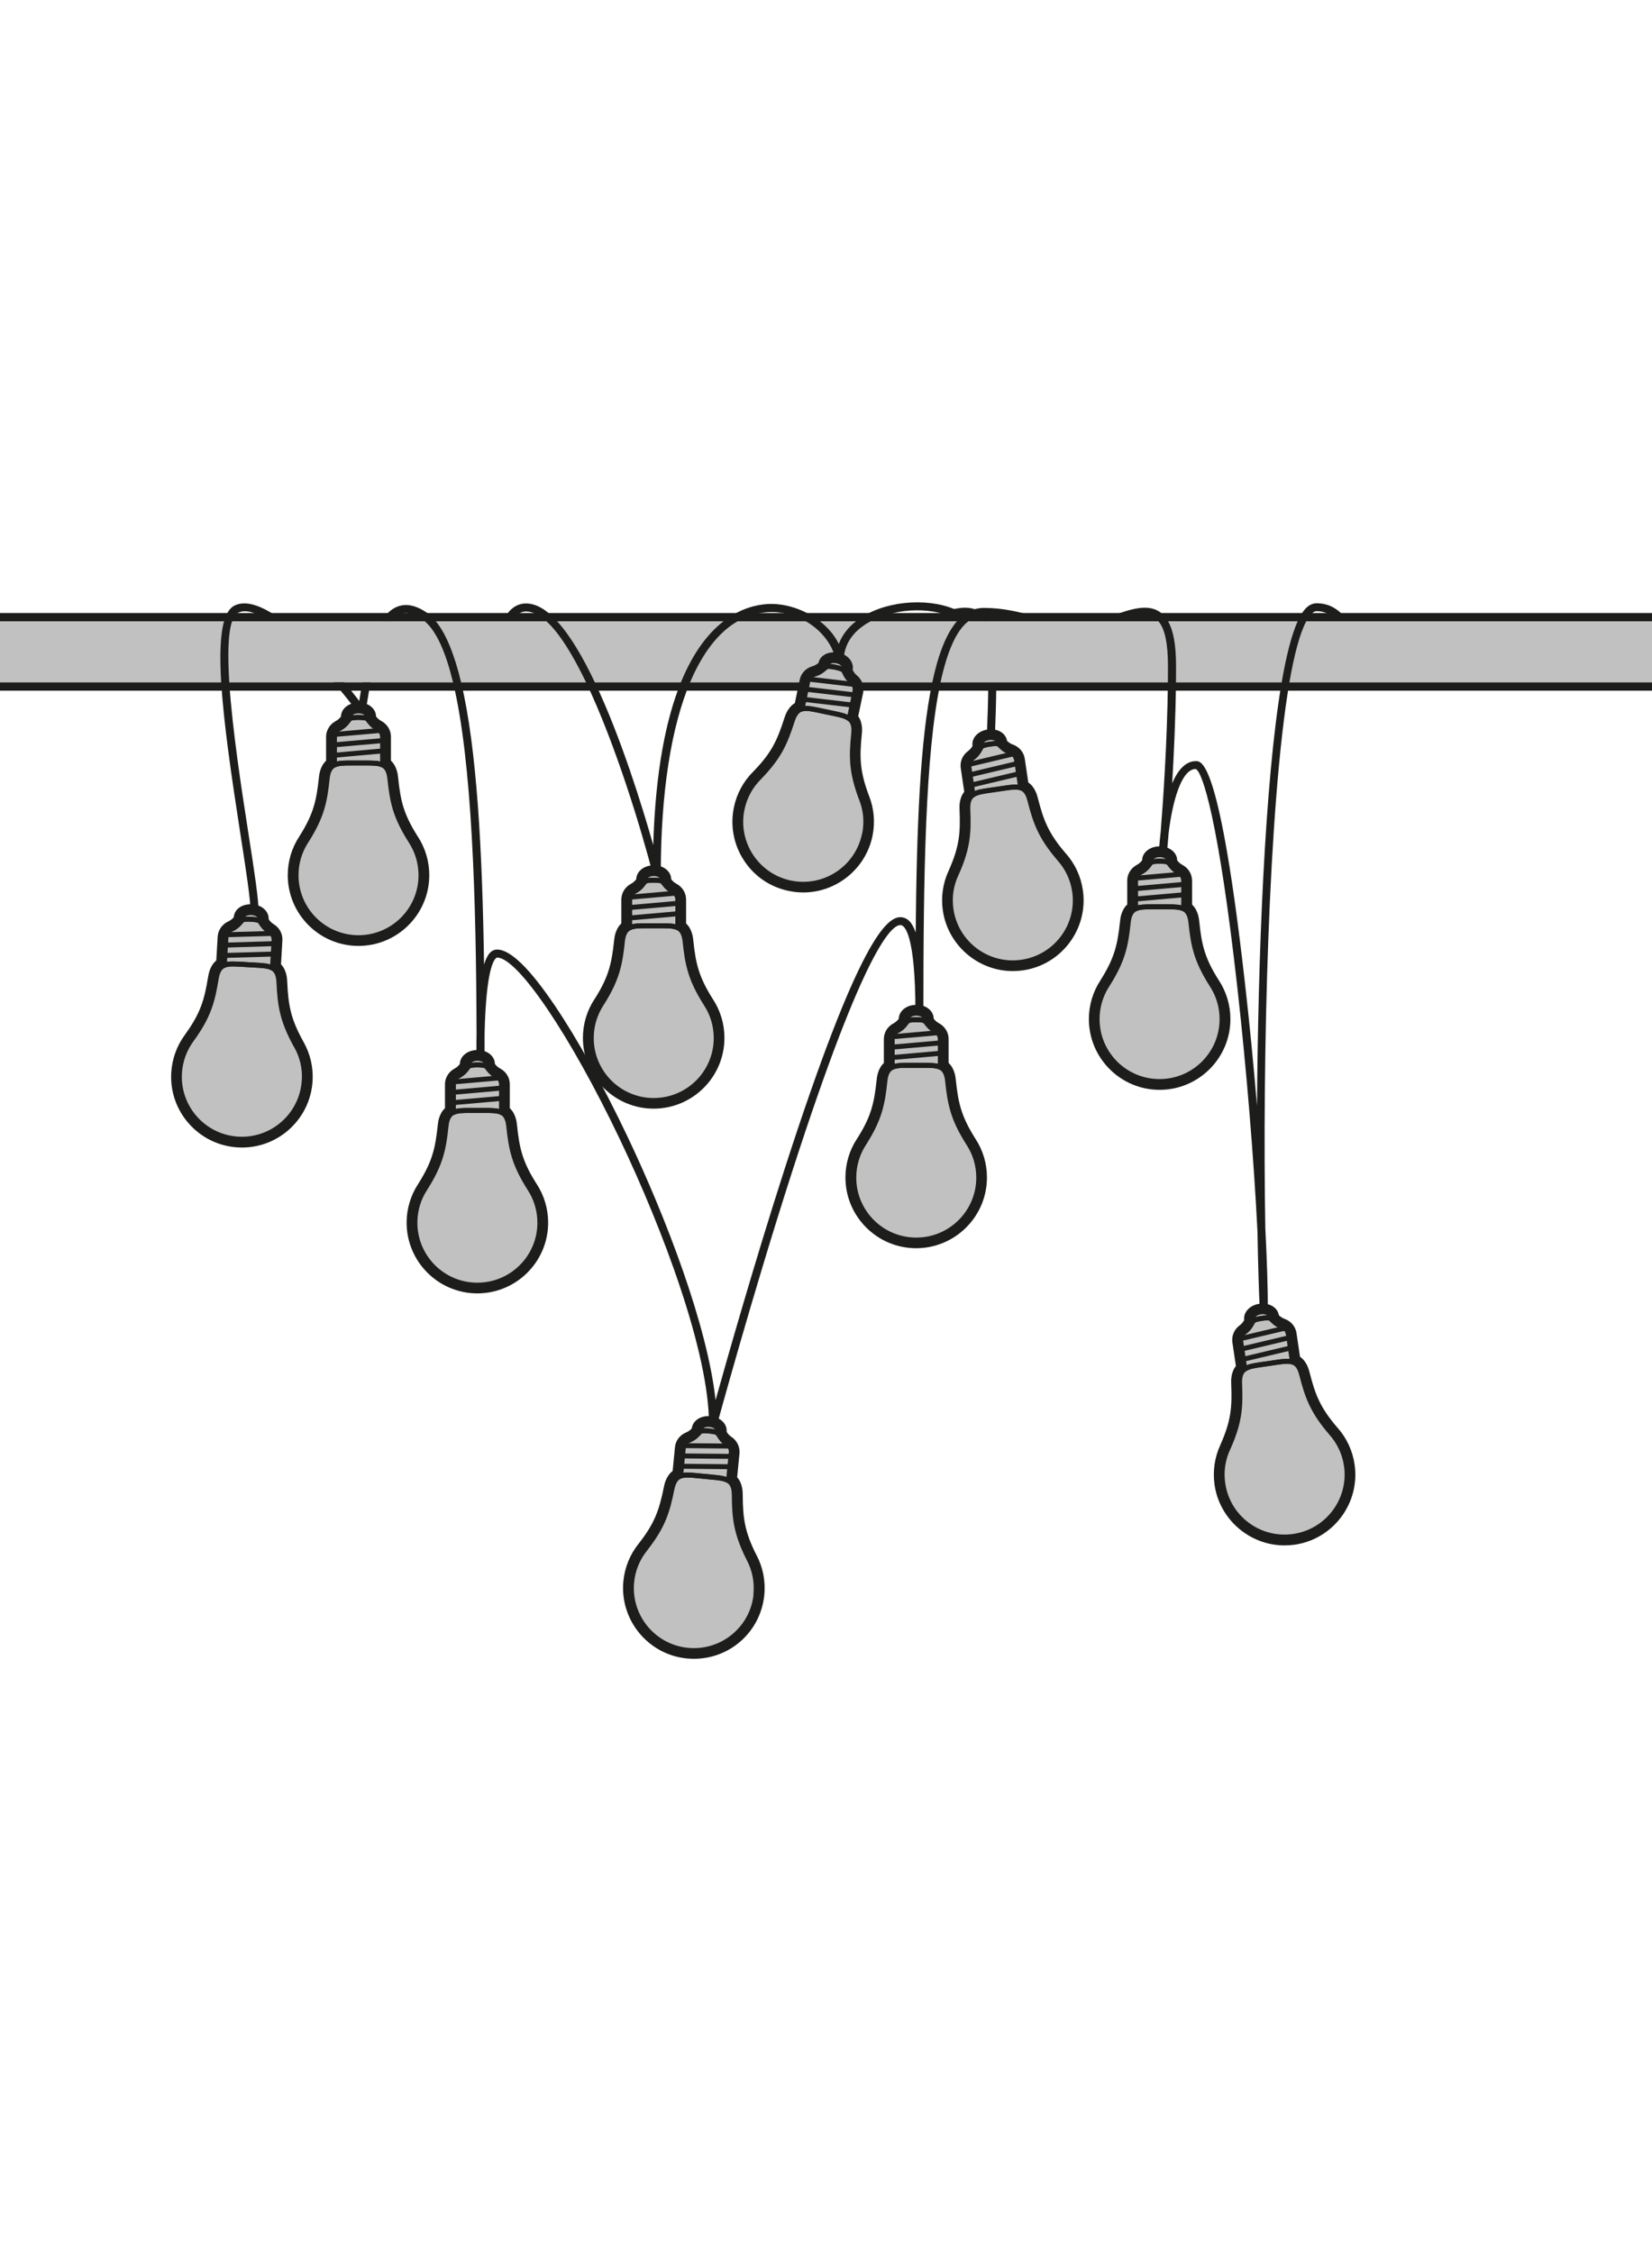 <?xml version="1.0" encoding="UTF-8"?>
<svg id="Ebene_1" data-name="Ebene 1" xmlns="http://www.w3.org/2000/svg" viewBox="0 0 249.45 340.16">
  <defs>
    <style>
      .cls-1 {
        fill: #1d1d1b;
      }

      .cls-1, .cls-2 {
        stroke-width: 0px;
      }

      .cls-3 {
        fill: none;
        stroke: #1d1d1b;
        stroke-linejoin: round;
        stroke-width: .75px;
      }

      .cls-2 {
        fill: #c2c1c1;
      }
    </style>
  </defs>
  <g>
    <rect class="cls-2" x="-.63" y="93.17" width="250.7" height="10.48" rx=".63" ry=".63"/>
    <path class="cls-1" d="M249.45,93.8v9.23H0v-9.23h249.45M249.45,92.55H0c-.69,0-1.25.56-1.25,1.25v9.23c0,.69.56,1.25,1.25,1.25h249.45c.69,0,1.25-.56,1.25-1.25v-9.23c0-.69-.56-1.25-1.25-1.25h0Z"/>
  </g>
  <path class="cls-2" d="M65.8,93.79c1.58,1.93,2.83,5.1,3.82,9.23h-1.22c-1.08-4.47-2.47-7.7-4.27-9.23h1.67Z"/>
  <path class="cls-1" d="M42.81,93.79h-2.07c-1.87-1.24-3.54-1.84-4.73-1.31-.41.18-.72.63-.96,1.31-.63,1.8-.68,5.18-.43,9.23.46,7.17,1.9,16.43,2.87,22.66.89,5.73,1.6,10.26,1.55,12.1l-1.21-.03c.04-1.74-.69-6.44-1.54-11.89-1.35-8.71-2.52-16.72-2.89-22.84-.24-3.99-.15-7.18.44-9.23.36-1.24.9-2.07,1.66-2.41,1.93-.86,4.57.34,7.29,2.41Z"/>
  <path class="cls-1" d="M54.72,103.03h1.23c-.18.96-.33,1.89-.47,2.73-.1.59-.19,1.15-.28,1.66-.04.24-.22.43-.45.48-.24.05-.48-.03-.63-.22-.89-1.21-2.21-2.87-3.74-4.66h1.61c.93,1.11,1.7,2.09,2.26,2.81.01-.09.03-.18.04-.28.13-.8.27-1.66.43-2.53Z"/>
  <path class="cls-1" d="M156.3,93.04c1.02.28,2.02.55,3.04.75h-4.95c-1.77-.45-3.65-.82-5.83-.82-.85,0-1.63.28-2.33.82-1.86,1.41-3.22,4.63-4.21,9.23-2.32,10.8-2.59,29.25-2.59,49.94,0,.33-.27.6-.6.6s-.6-.27-.6-.6c0-12.06-1.67-13.22-2.19-13.29-1.28-.17-5.42,3.12-16.42,37.2-6.09,18.89-11.32,38.15-11.38,38.34-.07.27-.31.45-.58.45-.03,0-.05,0-.08,0-.3-.04-.52-.3-.52-.6,0-10.93-6.96-29.42-13.48-43.09-7.44-15.62-15.4-27.4-18.52-27.4-.06,0-.13.04-.21.13-1.14,1.16-1.59,6.71-1.68,11.48,0,1.2,0,2.4,0,3.6,0,.33-.27.6-.6.6-.33,0-.6-.26-.61-.59-.01-.42-.04-1.83,0-3.67-.06-20.55-.68-41.19-3.55-53.09-1.08-4.47-2.47-7.7-4.27-9.23-.14-.13-.28-.24-.42-.33-1.31-.89-2.41-1.13-3.35-.73-.48.21-.92.57-1.31,1.06h-1.46c.63-1.02,1.38-1.78,2.3-2.17,1.34-.57,2.85-.29,4.5.84.5.34.97.79,1.41,1.33,1.58,1.93,2.83,5.1,3.82,9.23,2.38,9.96,3.21,25.48,3.46,42.59.24-.78.54-1.4.89-1.77.4-.41.8-.49,1.08-.49,2,0,4.92,2.84,8.71,8.45,3.4,5.02,7.27,12,10.91,19.64,5.89,12.36,12.14,28.68,13.37,39.94,1.8-6.44,5.87-20.76,10.42-34.88,11.2-34.71,15.49-38.33,17.73-38.02.71.1,1.46.55,2.07,2.3.14-15.97.67-29.11,2.5-37.75.89-4.21,2.1-7.35,3.71-9.23.05-.07.11-.13.18-.19.3-.33.61-.61.94-.85.88-.65,1.87-.99,2.97-.99,3.02,0,5.42.65,7.75,1.28Z"/>
  <path class="cls-1" d="M203.58,93.79h-1.56c-.95-1.01-1.97-1.52-3.23-1.52-.25,0-.52.15-.8.44-.26.27-.51.63-.74,1.08-.97,1.81-1.82,5.01-2.55,9.23-3.2,18.67-4.08,57.2-3.64,82.37.25,4.88.39,9.21.39,12.67,0,.33-.27.59-.59.6-.32.02-.6-.25-.62-.58-.16-3.23-.28-7.36-.36-12.1-.54-10.78-1.64-24.37-3.04-36.87-2.84-25.3-5.28-32.65-6.29-33.01-2.19,0-3.52,5.03-4.08,9.61-.17,2.09-.29,3.34-.29,3.37-.04.33-.33.57-.65.55-.33-.02-.57-.3-.56-.63.02-.41.09-1.71.29-3.37.37-4.66.99-13.57,1.09-22.6,0-.83.01-1.66.01-2.49,0-3.44-.48-5.66-1.45-6.75-.13-.15-.27-.27-.42-.37-1.23-.88-3.17-.34-5.28.37h-3.9c.89-.23,1.8-.55,2.7-.86,2.71-.95,5.28-1.84,7.18-.5.47.33.86.79,1.19,1.37.82,1.43,1.2,3.63,1.2,6.75,0,.83,0,1.66-.01,2.49-.06,5.41-.31,10.77-.57,15.22.82-1.93,1.98-3.35,3.59-3.35.89,0,3.6,0,7.38,33.37.7,6.12,1.32,12.5,1.84,18.7.15-22.37,1.15-48.95,3.72-63.94.69-4.01,1.49-7.18,2.41-9.23.38-.83.77-1.48,1.19-1.92.51-.54,1.08-.81,1.67-.81,1.99,0,3.44.93,4.79,2.73Z"/>
  <path class="cls-1" d="M147.78,93.79c-.13-.15-.27-.27-.42-.37-1.23-.88-3.17-.34-5.28.37h-3.9c.89-.23,1.8-.55,2.7-.86,2.71-.95,5.28-1.84,7.18-.5.47.33.86.79,1.19,1.37"/>
  <path class="cls-1" d="M145.77,92.88l-.63.91-.06.08s-.08-.05-.13-.08c-.1-.07-.2-.13-.31-.19-3.35-1.98-9.09-1.95-13.1.16-.02.01-.04.02-.07.04-1.87.99-4.07,2.84-4.07,5.98,0,.32-.25.58-.56.6-.32.02-.6-.21-.64-.53-.3-2.27-2.04-4.63-4.53-6.06-1.66-.96-3.65-1.51-5.77-1.37-1.61.1-3.12.57-4.52,1.37-2.9,1.67-5.31,4.81-7.18,9.23-2.86,6.8-4.42,16.63-4.42,28.86,0,.31-.23.56-.53.6-.02,0-.05,0-.07,0-.28,0-.52-.18-.59-.45-1.71-6.65-5.64-19.69-10.1-29.02-1.95-4.06-4-7.42-6-9.23-1.03-.94-2.06-1.46-3.05-1.46s-1.67.69-2.11,1.46h-1.35c.56-1.26,1.59-2.67,3.46-2.67,1.57,0,3.14.99,4.67,2.67,1.99,2.16,3.92,5.46,5.71,9.23,3.94,8.28,7.19,18.84,8.82,24.58.33-11.34,1.98-19.18,4.18-24.58,1.9-4.65,4.21-7.5,6.46-9.23,2.47-1.91,4.87-2.47,6.54-2.58,2.67-.18,5.67.8,7.96,2.58,1.22.94,2.22,2.1,2.88,3.44.49-1.31,1.38-2.48,2.62-3.44.51-.41,1.08-.77,1.71-1.11,4.47-2.34,10.96-2.3,14.6.07.07.04.13.08.19.13Z"/>
  <g>
    <g>
      <path class="cls-2" d="M54.13,142.2c-5.55,0-10.06-4.51-10.06-10.06,0-1.96.56-3.86,1.63-5.49l.09-.14c2.11-3.35,2.61-5.4,2.98-9.02.12-1.13.47-1.89,1.09-2.34v-3.91c0-.74.42-1.43,1.09-1.8.61-.33.89-.7,1.16-1.05,0,0,0,0,0,0,0-.06-.01-.12-.01-.18,0-.84.88-1.5,2.01-1.5s2.02.66,2.02,1.5c0,.06,0,.12-.01.18,0,0,0,0,0,0,.27.36.55.73,1.16,1.05.68.37,1.1,1.06,1.1,1.8v3.91c.62.45.97,1.21,1.09,2.34.38,3.63.88,5.68,2.99,9.04l-.44.46.52-.34c1.07,1.63,1.63,3.53,1.63,5.49,0,5.55-4.51,10.06-10.06,10.06Z"/>
      <path class="cls-1" d="M54.13,107.32c.77,0,1.39.39,1.39.88,0,.1-.03.21-.08.3.36.43.67,1,1.56,1.49.46.25.77.72.77,1.25v4.26c.6.29.97.88,1.1,2.06.36,3.49.82,5.72,3.09,9.31.03.04.05.08.08.13.97,1.48,1.53,3.25,1.53,5.15,0,5.21-4.23,9.43-9.44,9.43s-9.43-4.22-9.43-9.43c0-1.9.56-3.67,1.53-5.15.03-.05.07-.11.1-.16,2.25-3.57,2.71-5.79,3.07-9.28.12-1.17.5-1.76,1.1-2.06v-4.26c0-.53.31-1,.77-1.25.9-.48,1.21-1.05,1.56-1.49-.05-.09-.08-.2-.08-.3,0-.49.62-.88,1.39-.88M54.13,106.07c-1.47,0-2.63.93-2.64,2.11-.21.26-.42.49-.82.7-.89.49-1.43,1.39-1.43,2.35v3.62c-.91.85-1.04,2.1-1.09,2.57-.37,3.52-.85,5.52-2.88,8.74l-.08.13c-1.14,1.74-1.74,3.76-1.74,5.84,0,5.89,4.79,10.68,10.68,10.68s10.69-4.79,10.69-10.68c0-2.08-.6-4.1-1.73-5.83-.04-.06-.06-.1-.09-.14-2.04-3.24-2.52-5.23-2.88-8.75-.05-.47-.18-1.72-1.09-2.57v-3.62c0-.97-.54-1.87-1.42-2.35-.41-.22-.62-.44-.83-.71-.01-1.19-1.17-2.11-2.64-2.11h0Z"/>
    </g>
    <g>
      <g>
        <path class="cls-3" d="M55.52,108.2c0,.1-.03.21-.08.3-.21-.25-2.39-.25-2.61,0-.05-.09-.08-.2-.08-.3,0-.49.62-.88,1.39-.88s1.39.39,1.39.88Z"/>
        <path class="cls-3" d="M57.77,111.24v4.26c-.62-.31-1.5-.3-2.59-.3h-2.09c-1.1,0-1.97,0-2.59.3v-4.26c0-.53.31-1,.77-1.25.9-.48,1.21-1.05,1.56-1.49.21-.25,2.39-.25,2.61,0,.36.43.67,1,1.56,1.49.46.25.77.72.77,1.25Z"/>
        <path class="cls-3" d="M63.57,132.14c0,5.21-4.23,9.43-9.44,9.43s-9.43-4.22-9.43-9.43c0-1.9.56-3.67,1.53-5.15.03-.05.07-.11.1-.16,2.25-3.57,2.71-5.79,3.07-9.28.12-1.17.5-1.76,1.1-2.06.62-.31,1.5-.3,2.59-.3h2.09c1.1,0,1.97,0,2.59.3.6.29.97.88,1.1,2.06.36,3.49.82,5.72,3.09,9.31.03.04.05.08.08.13.97,1.48,1.53,3.25,1.53,5.15Z"/>
      </g>
      <line class="cls-3" x1="57.38" y1="110.28" x2="50.55" y2="110.88"/>
      <line class="cls-3" x1="57.77" y1="111.81" x2="50.5" y2="112.45"/>
      <line class="cls-3" x1="57.77" y1="113.37" x2="50.5" y2="114.02"/>
    </g>
  </g>
  <g>
    <g>
      <path class="cls-2" d="M36.53,172.62c-.2,0-.4,0-.6-.02-2.68-.16-5.14-1.35-6.93-3.36-1.78-2.01-2.68-4.59-2.52-7.27.12-1.96.79-3.82,1.95-5.38l.09-.13c2.3-3.22,2.92-5.24,3.51-8.83.19-1.12.58-1.86,1.23-2.28l.23-3.9c.04-.74.5-1.4,1.2-1.73.63-.29.93-.64,1.22-.98,0,0,0,0,0,0,0-.06,0-.12,0-.18.05-.8.86-1.39,1.93-1.39h.17c1.13.07,1.97.78,1.92,1.63,0,.06-.01.12-.02.18,0,0,0,0,0,0,.25.37.51.76,1.09,1.12.66.41,1.04,1.13.99,1.86l-.23,3.9c.6.49.9,1.27.95,2.4.16,3.64.54,5.73,2.46,9.2l-.47.44.54-.31c.97,1.69,1.42,3.62,1.31,5.58-.31,5.31-4.72,9.47-10.04,9.47h0Z"/>
      <path class="cls-1" d="M37.85,137.77s.09,0,.13,0c.77.05,1.37.47,1.34.96,0,.1-.04.21-.1.3.33.45.61,1.04,1.48,1.57.45.28.73.76.69,1.3l-.25,4.25c.58.33.92.94.98,2.12.16,3.51.49,5.76,2.53,9.48.03.04.05.09.08.13.88,1.53,1.34,3.33,1.22,5.23-.3,5.01-4.46,8.88-9.41,8.88-.19,0-.38,0-.56-.02-5.2-.31-9.17-4.77-8.86-9.97.11-1.89.78-3.63,1.83-5.05.04-.05.08-.1.11-.15,2.46-3.43,3.04-5.62,3.61-9.08.19-1.16.6-1.73,1.22-1.99l.25-4.26c.03-.53.37-.98.84-1.2.93-.43,1.27-.98,1.65-1.39-.05-.1-.07-.2-.07-.31.03-.46.6-.8,1.31-.8M37.85,136.52c-1.41,0-2.48.82-2.55,1.96-.22.25-.45.46-.86.65-.91.43-1.51,1.3-1.57,2.27l-.21,3.61c-.96.79-1.16,2.04-1.24,2.5-.57,3.5-1.17,5.46-3.39,8.56-.05.07-.07.11-.1.15-1.23,1.65-1.94,3.63-2.07,5.71-.17,2.85.78,5.59,2.68,7.73,1.9,2.13,4.51,3.4,7.36,3.57.21.01.43.02.64.02,5.65,0,10.33-4.42,10.66-10.06.12-2.08-.36-4.12-1.39-5.92-.03-.06-.06-.11-.08-.15-1.84-3.35-2.2-5.37-2.36-8.9-.02-.47-.08-1.73-.94-2.63l.21-3.61c.06-.97-.43-1.9-1.28-2.43-.4-.24-.6-.48-.79-.76.03-.66-.29-1.29-.89-1.72-.44-.32-1.02-.51-1.62-.55-.07,0-.14,0-.2,0h0Z"/>
    </g>
    <g>
      <g>
        <path class="cls-3" d="M39.32,138.74c0,.1-.04.21-.1.3-.2-.27-2.38-.39-2.6-.15-.05-.1-.07-.2-.07-.31.03-.49.67-.84,1.44-.8s1.37.47,1.34.96Z"/>
        <path class="cls-3" d="M41.39,141.91l-.25,4.25c-.6-.35-1.47-.39-2.57-.45l-2.09-.12c-1.1-.06-1.97-.13-2.61.15l.25-4.25c.03-.53.37-.98.84-1.2.93-.43,1.27-.98,1.65-1.39.23-.24,2.41-.11,2.6.15.33.45.61,1.04,1.47,1.58.45.28.73.76.7,1.3Z"/>
        <path class="cls-3" d="M45.94,163.12c-.31,5.2-4.78,9.17-9.98,8.86-5.2-.31-9.17-4.77-8.86-9.97.11-1.89.78-3.63,1.83-5.05.04-.05.08-.1.11-.15,2.46-3.43,3.04-5.62,3.61-9.08.19-1.16.6-1.73,1.22-1.99.64-.28,1.51-.21,2.61-.15l2.09.12c1.1.06,1.97.11,2.57.45.58.33.92.94.98,2.12.16,3.51.49,5.76,2.53,9.48.03.04.05.09.08.13.88,1.53,1.34,3.33,1.22,5.23Z"/>
      </g>
      <line class="cls-3" x1="41.05" y1="140.93" x2="34.19" y2="141.12"/>
      <line class="cls-3" x1="41.35" y1="142.47" x2="34.05" y2="142.69"/>
      <line class="cls-3" x1="41.26" y1="144.04" x2="33.96" y2="144.25"/>
    </g>
  </g>
  <g>
    <g>
      <path class="cls-2" d="M72.08,194.66c-5.55,0-10.06-4.51-10.06-10.06,0-1.96.56-3.86,1.63-5.49l.09-.14c2.11-3.35,2.61-5.4,2.98-9.02.12-1.13.47-1.89,1.09-2.34v-3.91c0-.74.42-1.43,1.09-1.8.61-.33.89-.7,1.16-1.05,0,0,0,0,0,0,0-.06-.01-.12-.01-.18,0-.84.88-1.5,2.01-1.5s2.02.66,2.02,1.5c0,.06,0,.12-.01.18h0c.27.36.55.73,1.16,1.06.68.37,1.1,1.06,1.1,1.8v3.91c.62.45.97,1.21,1.09,2.34.38,3.63.88,5.68,2.99,9.04l-.44.46.52-.34c1.07,1.63,1.63,3.53,1.63,5.49,0,5.55-4.51,10.06-10.06,10.06Z"/>
      <path class="cls-1" d="M72.08,159.78c.77,0,1.39.39,1.39.88,0,.1-.03.21-.08.3.36.43.67,1,1.56,1.49.46.25.77.72.77,1.25v4.26c.6.29.97.88,1.1,2.06.36,3.49.82,5.72,3.08,9.31.03.04.05.08.08.13.97,1.48,1.53,3.25,1.53,5.15,0,5.21-4.23,9.43-9.44,9.43s-9.43-4.22-9.43-9.43c0-1.9.56-3.67,1.53-5.15.04-.05.07-.11.1-.16,2.25-3.57,2.71-5.79,3.07-9.28.12-1.17.5-1.76,1.1-2.06v-4.26c0-.53.31-1,.77-1.25.9-.48,1.21-1.05,1.56-1.49-.05-.09-.08-.2-.08-.3,0-.49.62-.88,1.39-.88M72.08,158.53c-1.47,0-2.63.93-2.64,2.11-.21.26-.42.49-.82.7-.89.49-1.43,1.39-1.43,2.35v3.62c-.91.85-1.04,2.1-1.09,2.57-.37,3.52-.85,5.52-2.88,8.74l-.09.15c-1.13,1.73-1.73,3.74-1.73,5.82,0,5.89,4.79,10.68,10.68,10.68s10.69-4.79,10.69-10.68c0-2.08-.6-4.1-1.73-5.83-.04-.06-.06-.1-.09-.14-2.04-3.24-2.52-5.23-2.88-8.74-.05-.47-.18-1.72-1.09-2.57v-3.62c0-.97-.54-1.87-1.42-2.35-.41-.22-.62-.44-.83-.71-.01-1.19-1.17-2.11-2.64-2.11h0Z"/>
    </g>
    <g>
      <g>
        <path class="cls-3" d="M73.48,160.66c0,.1-.03.21-.08.3-.21-.25-2.39-.25-2.61,0-.05-.09-.08-.2-.08-.3,0-.49.62-.88,1.39-.88s1.39.39,1.39.88Z"/>
        <path class="cls-3" d="M75.73,163.7v4.26c-.62-.31-1.5-.3-2.59-.3h-2.09c-1.1,0-1.97,0-2.59.3v-4.26c0-.53.31-1,.77-1.25.9-.48,1.21-1.05,1.56-1.49.21-.25,2.39-.25,2.61,0,.36.43.67,1,1.56,1.49.46.25.77.72.77,1.25Z"/>
        <path class="cls-3" d="M81.52,184.6c0,5.21-4.23,9.43-9.44,9.43s-9.43-4.22-9.43-9.43c0-1.9.56-3.67,1.53-5.15.03-.05.07-.11.1-.16,2.25-3.57,2.71-5.79,3.07-9.28.12-1.17.5-1.76,1.1-2.06.62-.31,1.5-.3,2.59-.3h2.09c1.1,0,1.97,0,2.59.3.6.29.97.88,1.1,2.06.36,3.49.82,5.72,3.09,9.31.03.04.05.08.08.13.97,1.48,1.53,3.25,1.53,5.15Z"/>
      </g>
      <line class="cls-3" x1="75.33" y1="162.74" x2="68.5" y2="163.34"/>
      <line class="cls-3" x1="75.73" y1="164.27" x2="68.45" y2="164.91"/>
      <line class="cls-3" x1="75.73" y1="165.83" x2="68.45" y2="166.47"/>
    </g>
  </g>
  <g>
    <g>
      <path class="cls-2" d="M175.1,163.92c-5.55,0-10.06-4.51-10.06-10.06,0-1.96.56-3.86,1.63-5.49l.09-.14c2.11-3.35,2.61-5.4,2.98-9.02.12-1.13.47-1.89,1.09-2.34v-3.91c0-.74.42-1.43,1.09-1.8.61-.33.89-.7,1.16-1.05,0,0,0,0,0,0,0-.06-.01-.12-.01-.18,0-.84.88-1.5,2.01-1.5s2.02.66,2.02,1.5c0,.06,0,.12-.01.18,0,0,0,0,0,0,.27.36.55.73,1.16,1.05.68.37,1.1,1.06,1.1,1.8v3.91c.62.45.97,1.21,1.09,2.34.38,3.63.88,5.68,2.99,9.04l-.44.46.52-.34c1.07,1.63,1.63,3.53,1.63,5.49,0,5.55-4.51,10.06-10.06,10.06Z"/>
      <path class="cls-1" d="M175.1,129.03c.77,0,1.39.39,1.39.88,0,.1-.03.21-.08.3.36.43.67,1,1.56,1.49.46.25.77.72.77,1.25v4.26c.6.29.97.88,1.1,2.06.36,3.49.82,5.72,3.08,9.31.03.04.05.08.08.13.97,1.48,1.53,3.25,1.53,5.15,0,5.21-4.23,9.43-9.44,9.43s-9.43-4.22-9.43-9.43c0-1.9.56-3.67,1.53-5.15.03-.05.07-.11.1-.16,2.25-3.57,2.71-5.79,3.07-9.28.12-1.17.5-1.76,1.1-2.06v-4.26c0-.53.31-1,.77-1.25.9-.48,1.21-1.05,1.56-1.49-.05-.09-.08-.2-.08-.3,0-.49.62-.88,1.39-.88M175.1,127.78c-1.47,0-2.63.93-2.64,2.11-.21.26-.42.49-.82.7-.89.49-1.43,1.39-1.43,2.35v3.62c-.91.85-1.04,2.1-1.09,2.57-.37,3.52-.85,5.52-2.88,8.75l-.09.15c-1.13,1.73-1.73,3.75-1.73,5.83,0,5.89,4.79,10.68,10.68,10.68s10.69-4.79,10.69-10.68c0-2.08-.6-4.1-1.73-5.83-.04-.06-.06-.1-.09-.14-2.04-3.24-2.52-5.23-2.88-8.75-.05-.47-.18-1.72-1.09-2.57v-3.62c0-.97-.54-1.87-1.42-2.35-.41-.22-.62-.44-.83-.71-.01-1.19-1.17-2.11-2.64-2.11h0Z"/>
    </g>
    <g>
      <g>
        <path class="cls-3" d="M176.49,129.91c0,.1-.03.21-.08.3-.21-.25-2.39-.25-2.61,0-.05-.09-.08-.2-.08-.3,0-.49.62-.88,1.39-.88s1.39.39,1.39.88Z"/>
        <path class="cls-3" d="M178.74,132.95v4.26c-.62-.31-1.5-.3-2.59-.3h-2.09c-1.1,0-1.97,0-2.59.3v-4.26c0-.53.31-1,.77-1.25.9-.48,1.21-1.05,1.56-1.49.21-.25,2.39-.25,2.61,0,.36.43.67,1,1.56,1.49.46.25.77.72.77,1.25Z"/>
        <path class="cls-3" d="M184.53,153.86c0,5.21-4.23,9.43-9.44,9.43s-9.43-4.22-9.43-9.43c0-1.9.56-3.67,1.53-5.15.03-.05.07-.11.1-.16,2.25-3.57,2.71-5.79,3.07-9.28.12-1.17.5-1.76,1.1-2.06.62-.31,1.5-.3,2.59-.3h2.09c1.1,0,1.97,0,2.59.3.6.29.97.88,1.1,2.06.36,3.49.82,5.72,3.09,9.31.03.04.05.08.08.13.97,1.48,1.53,3.25,1.53,5.15Z"/>
      </g>
      <line class="cls-3" x1="178.34" y1="131.99" x2="171.51" y2="132.59"/>
      <line class="cls-3" x1="178.74" y1="133.52" x2="171.46" y2="134.16"/>
      <line class="cls-3" x1="178.74" y1="135.09" x2="171.46" y2="135.73"/>
    </g>
  </g>
  <g>
    <g>
      <path class="cls-2" d="M98.71,166.78c-5.55,0-10.06-4.51-10.06-10.06,0-1.96.56-3.86,1.63-5.49l.09-.14c2.11-3.35,2.61-5.4,2.98-9.02.12-1.13.47-1.89,1.09-2.34v-3.91c0-.74.42-1.43,1.09-1.8.61-.33.89-.7,1.16-1.05,0,0,0,0,0,0,0-.06-.01-.12-.01-.18,0-.84.88-1.5,2.01-1.5s2.02.66,2.02,1.5c0,.06,0,.12-.01.18,0,0,0,0,0,0,.27.36.55.73,1.16,1.05.68.37,1.1,1.06,1.1,1.8v3.91c.62.45.97,1.21,1.09,2.34.38,3.63.88,5.68,2.99,9.04l-.44.46.52-.34c1.07,1.63,1.63,3.53,1.63,5.49,0,5.55-4.51,10.06-10.06,10.06Z"/>
      <path class="cls-1" d="M98.71,131.89c.77,0,1.39.39,1.39.88,0,.1-.03.21-.08.3.36.43.67,1,1.56,1.49.46.25.77.72.77,1.25v4.26c.6.29.97.88,1.1,2.06.36,3.49.82,5.72,3.08,9.31.03.04.05.08.08.13.97,1.48,1.53,3.25,1.53,5.15,0,5.21-4.23,9.43-9.44,9.43s-9.43-4.22-9.43-9.43c0-1.9.56-3.67,1.53-5.15.03-.05.07-.11.1-.16,2.25-3.57,2.71-5.79,3.07-9.28.12-1.17.5-1.76,1.1-2.06v-4.26c0-.53.31-1,.77-1.25.9-.48,1.21-1.05,1.56-1.49-.05-.09-.08-.2-.08-.3,0-.49.62-.88,1.39-.88M98.71,130.64c-1.47,0-2.62.93-2.64,2.11-.21.26-.42.49-.82.7-.89.49-1.43,1.39-1.43,2.35v3.62c-.91.85-1.04,2.1-1.09,2.57-.37,3.52-.85,5.52-2.88,8.74l-.1.15c-1.13,1.72-1.73,3.74-1.73,5.82,0,5.89,4.79,10.68,10.68,10.68s10.69-4.79,10.69-10.68c0-2.08-.6-4.1-1.73-5.83-.04-.06-.06-.1-.09-.14-2.03-3.24-2.52-5.23-2.88-8.74-.05-.47-.18-1.72-1.09-2.57v-3.62c0-.97-.54-1.87-1.42-2.35-.41-.22-.62-.44-.83-.71-.01-1.19-1.17-2.11-2.64-2.11h0Z"/>
    </g>
    <g>
      <g>
        <path class="cls-3" d="M100.1,132.77c0,.1-.03.21-.08.3-.21-.25-2.39-.25-2.61,0-.05-.09-.08-.2-.08-.3,0-.49.62-.88,1.39-.88s1.39.39,1.39.88Z"/>
        <path class="cls-3" d="M102.35,135.81v4.26c-.62-.31-1.5-.3-2.59-.3h-2.09c-1.1,0-1.97,0-2.59.3v-4.26c0-.53.31-1,.77-1.25.9-.48,1.21-1.05,1.56-1.49.21-.25,2.39-.25,2.61,0,.36.43.67,1,1.56,1.49.46.25.77.72.77,1.25Z"/>
        <path class="cls-3" d="M108.15,156.72c0,5.21-4.23,9.43-9.44,9.43s-9.43-4.22-9.43-9.43c0-1.9.56-3.67,1.53-5.15.03-.05.07-.11.1-.16,2.25-3.57,2.71-5.79,3.07-9.28.12-1.17.5-1.76,1.1-2.06.62-.31,1.5-.3,2.59-.3h2.09c1.1,0,1.97,0,2.59.3.6.29.97.88,1.1,2.06.36,3.49.82,5.72,3.09,9.31.03.04.05.08.08.13.97,1.48,1.53,3.25,1.53,5.15Z"/>
      </g>
      <line class="cls-3" x1="101.96" y1="134.85" x2="95.12" y2="135.45"/>
      <line class="cls-3" x1="102.35" y1="136.38" x2="95.07" y2="137.02"/>
      <line class="cls-3" x1="102.35" y1="137.95" x2="95.07" y2="138.59"/>
    </g>
  </g>
  <g>
    <g>
      <path class="cls-2" d="M138.35,187.85c-5.55,0-10.06-4.51-10.06-10.06,0-1.96.56-3.86,1.63-5.49l.09-.14c2.11-3.35,2.61-5.4,2.98-9.02.12-1.13.47-1.89,1.09-2.34v-3.91c0-.74.42-1.43,1.09-1.8.61-.33.89-.7,1.16-1.05,0,0,0,0,0,0,0-.06-.01-.12-.01-.18,0-.84.88-1.5,2.01-1.5s2.02.66,2.02,1.5c0,.06,0,.12-.01.18,0,0,0,0,0,0,.27.36.55.73,1.16,1.05.68.37,1.1,1.06,1.1,1.8v3.91c.62.45.97,1.21,1.09,2.34.38,3.63.88,5.68,2.99,9.04l-.44.46.52-.34c1.07,1.63,1.63,3.53,1.63,5.49,0,5.55-4.51,10.06-10.06,10.06Z"/>
      <path class="cls-1" d="M138.35,152.96c.77,0,1.39.39,1.39.88,0,.1-.03.21-.08.3.36.43.67,1,1.56,1.49.46.25.77.72.77,1.25v4.26c.6.29.97.88,1.1,2.06.36,3.49.82,5.72,3.08,9.31.03.04.05.08.08.13.97,1.48,1.53,3.25,1.53,5.15,0,5.21-4.23,9.43-9.44,9.43s-9.43-4.22-9.43-9.43c0-1.9.56-3.67,1.53-5.15.03-.05.07-.11.1-.16,2.25-3.57,2.71-5.79,3.07-9.28.12-1.17.5-1.76,1.1-2.06v-4.26c0-.53.31-1,.77-1.25.9-.48,1.21-1.05,1.56-1.49-.05-.09-.08-.2-.08-.3,0-.49.62-.88,1.39-.88M138.35,151.71c-1.47,0-2.62.93-2.64,2.11-.21.26-.42.49-.82.7-.89.48-1.43,1.38-1.43,2.35v3.62c-.91.85-1.04,2.1-1.09,2.57-.37,3.52-.85,5.52-2.88,8.74l-.1.15c-1.13,1.72-1.73,3.74-1.73,5.82,0,5.89,4.79,10.68,10.68,10.68s10.69-4.79,10.69-10.68c0-2.08-.6-4.1-1.73-5.83-.04-.06-.06-.1-.09-.14-2.03-3.24-2.52-5.23-2.88-8.75-.05-.47-.18-1.72-1.09-2.57v-3.62c0-.97-.54-1.87-1.42-2.35-.41-.22-.62-.44-.83-.71-.01-1.19-1.17-2.11-2.64-2.11h0Z"/>
    </g>
    <g>
      <g>
        <path class="cls-3" d="M139.74,153.84c0,.1-.03.21-.08.3-.21-.25-2.39-.25-2.61,0-.05-.09-.08-.2-.08-.3,0-.49.62-.88,1.39-.88s1.39.39,1.39.88Z"/>
        <path class="cls-3" d="M141.99,156.88v4.26c-.62-.31-1.5-.3-2.59-.3h-2.09c-1.1,0-1.97,0-2.59.3v-4.26c0-.53.31-1,.77-1.25.9-.48,1.21-1.05,1.56-1.49.21-.25,2.39-.25,2.61,0,.36.43.67,1,1.56,1.49.46.25.77.72.77,1.25Z"/>
        <path class="cls-3" d="M147.79,177.79c0,5.21-4.23,9.43-9.44,9.43s-9.43-4.22-9.43-9.43c0-1.9.56-3.67,1.53-5.15.03-.05.07-.11.1-.16,2.25-3.57,2.71-5.79,3.07-9.28.12-1.17.5-1.76,1.1-2.06.62-.31,1.5-.3,2.59-.3h2.09c1.1,0,1.97,0,2.59.3.6.29.97.88,1.1,2.06.36,3.49.82,5.72,3.09,9.31.03.04.05.08.08.13.97,1.48,1.53,3.25,1.53,5.15Z"/>
      </g>
      <line class="cls-3" x1="141.6" y1="155.92" x2="134.77" y2="156.52"/>
      <line class="cls-3" x1="141.99" y1="157.45" x2="134.72" y2="158.09"/>
      <line class="cls-3" x1="141.99" y1="159.02" x2="134.72" y2="159.66"/>
    </g>
  </g>
  <g>
    <g>
      <path class="cls-2" d="M121.29,134.14c-.69,0-1.38-.07-2.06-.21-2.63-.55-4.89-2.09-6.36-4.33-1.47-2.25-1.98-4.93-1.43-7.56.4-1.92,1.34-3.66,2.72-5.04l.11-.12c2.75-2.85,3.65-4.76,4.76-8.23.35-1.08.85-1.75,1.55-2.07l.8-3.83c.15-.72.7-1.31,1.44-1.54.67-.2,1.02-.5,1.35-.8,0,0,0,0,0,0,0-.06.01-.12.02-.18.14-.67.83-1.12,1.72-1.12.19,0,.37.02.56.06,1.11.23,1.84,1.06,1.67,1.88-.01.06-.03.12-.05.17,0,0,0,0,0,0,.19.4.39.82.92,1.27.59.5.86,1.26.71,1.99l-.8,3.83c.52.57.71,1.38.59,2.52-.37,3.63-.3,5.74,1.09,9.46l-.53.36.58-.23c.71,1.82.88,3.79.48,5.71-.97,4.64-5.11,8.01-9.84,8.01h0Z"/>
      <path class="cls-1" d="M125.91,99.73c.14,0,.29.01.43.05.75.16,1.28.67,1.18,1.14-.02.1-.07.2-.14.28.26.5.45,1.12,1.23,1.77.4.34.61.86.5,1.38l-.87,4.17c.53.41.77,1.06.66,2.24-.36,3.49-.36,5.77,1.12,9.74.02.05.04.09.06.14.65,1.65.84,3.49.45,5.35-.93,4.45-4.85,7.51-9.23,7.51-.64,0-1.29-.06-1.93-.2-5.1-1.06-8.38-6.06-7.31-11.16.39-1.86,1.3-3.48,2.55-4.73.04-.05.09-.09.13-.14,2.93-3.03,3.83-5.12,4.9-8.46.36-1.12.85-1.63,1.49-1.79l.87-4.17c.11-.52.5-.91,1.01-1.07.98-.29,1.4-.79,1.83-1.14-.03-.1-.04-.21-.02-.31.08-.38.54-.62,1.1-.62M125.91,98.48c-1.18,0-2.12.64-2.32,1.6-.26.22-.51.39-.95.52-.97.29-1.68,1.06-1.88,2.01l-.74,3.54c-1.06.65-1.45,1.84-1.59,2.29-1.08,3.38-1.96,5.23-4.61,7.97l-.11.11c-1.47,1.47-2.47,3.33-2.89,5.36-.58,2.79-.04,5.65,1.52,8.03,1.56,2.39,3.96,4.02,6.76,4.6.72.15,1.46.23,2.19.23,5.03,0,9.43-3.58,10.45-8.51.42-2.04.25-4.13-.51-6.06-.02-.06-.04-.11-.06-.15-1.33-3.58-1.4-5.64-1.04-9.15.05-.47.17-1.72-.54-2.74l.74-3.54c.2-.95-.15-1.94-.91-2.59-.36-.3-.52-.56-.67-.86.23-1.16-.71-2.31-2.15-2.61-.23-.05-.46-.07-.69-.07h0Z"/>
    </g>
    <g>
      <g>
        <path class="cls-3" d="M127.52,100.92c-.02.1-.07.2-.14.28-.16-.29-2.29-.74-2.55-.53-.03-.1-.04-.21-.02-.31.1-.48.79-.73,1.54-.58s1.28.67,1.18,1.14Z"/>
        <path class="cls-3" d="M129.11,104.35l-.87,4.17c-.54-.43-1.4-.6-2.48-.83l-2.05-.43c-1.07-.22-1.93-.41-2.6-.23l.87-4.17c.11-.52.51-.91,1.01-1.07.98-.29,1.4-.79,1.83-1.14.26-.2,2.4.24,2.55.53.26.5.45,1.12,1.23,1.77.4.34.61.86.5,1.38Z"/>
        <path class="cls-3" d="M130.52,126c-1.06,5.1-6.06,8.37-11.16,7.31-5.1-1.06-8.38-6.06-7.31-11.16.39-1.86,1.3-3.48,2.55-4.73.05-.05.09-.09.13-.14,2.93-3.03,3.83-5.12,4.9-8.46.36-1.12.85-1.63,1.49-1.79.67-.18,1.53,0,2.6.23l2.05.43c1.07.22,1.93.39,2.48.83.53.41.77,1.06.66,2.24-.36,3.49-.36,5.77,1.12,9.74.02.05.04.09.06.14.65,1.65.84,3.49.45,5.35Z"/>
      </g>
      <line class="cls-3" x1="128.92" y1="103.33" x2="122.1" y2="102.53"/>
      <line class="cls-3" x1="128.99" y1="104.91" x2="121.73" y2="104.06"/>
      <line class="cls-3" x1="128.67" y1="106.44" x2="121.42" y2="105.59"/>
    </g>
  </g>
  <g>
    <g>
      <path class="cls-2" d="M152.92,145.99c-4.95,0-9.22-3.7-9.94-8.6-.28-1.94,0-3.9.82-5.67l.07-.15c1.6-3.62,1.8-5.72,1.64-9.36-.05-1.14.19-1.94.74-2.48l-.57-3.87c-.11-.73.21-1.48.82-1.94.56-.41.78-.82,1-1.21,0,0,0,0,0,0-.02-.06-.03-.12-.04-.17-.12-.83.66-1.62,1.77-1.78.14-.02.28-.03.41-.03.96,0,1.7.5,1.8,1.23,0,.06.01.12.01.18,0,0,0,0,0,0,.32.31.65.64,1.3.87.73.27,1.24.89,1.35,1.62l.57,3.87c.68.36,1.14,1.06,1.42,2.16.9,3.53,1.69,5.5,4.27,8.51l-.37.52.47-.41c1.29,1.46,2.13,3.26,2.41,5.19.81,5.49-3.01,10.61-8.5,11.41-.49.07-.98.11-1.47.11h0Z"/>
      <path class="cls-1" d="M149.65,111.34c.62,0,1.13.28,1.19.69.02.1,0,.21-.04.31.42.38.8.9,1.76,1.24.49.18.87.6.94,1.13l.62,4.22c.64.2,1.09.73,1.39,1.88.87,3.4,1.65,5.54,4.4,8.76.04.04.07.08.1.12,1.17,1.32,1.99,2.99,2.26,4.87.76,5.16-2.81,9.95-7.97,10.71-.46.07-.93.1-1.38.1-4.6,0-8.63-3.37-9.32-8.07-.28-1.88.02-3.71.77-5.31.03-.06.05-.12.08-.17,1.71-3.86,1.84-6.12,1.69-9.63-.05-1.18.24-1.82.79-2.19l-.62-4.22c-.08-.53.16-1.03.58-1.35.82-.61,1.04-1.22,1.33-1.7-.07-.09-.11-.18-.13-.29-.07-.48.49-.96,1.24-1.07.11-.02.21-.02.32-.02M149.65,110.09c-.17,0-.33.01-.5.04-.6.09-1.15.33-1.57.69-.56.48-.83,1.13-.73,1.79-.17.29-.34.54-.71.81-.81.61-1.21,1.58-1.07,2.54l.53,3.58c-.78.97-.73,2.23-.71,2.7.15,3.54-.04,5.58-1.58,9.07-.03.07-.05.12-.07.16-.87,1.87-1.17,3.96-.87,6.01.76,5.21,5.3,9.13,10.56,9.13.52,0,1.05-.04,1.56-.11,5.83-.86,9.88-6.29,9.02-12.12-.3-2.06-1.19-3.97-2.56-5.52-.04-.05-.08-.09-.11-.12-2.48-2.91-3.25-4.81-4.12-8.23-.12-.46-.43-1.68-1.45-2.38l-.53-3.58c-.14-.96-.81-1.77-1.75-2.12-.44-.16-.68-.35-.93-.58-.16-1.03-1.15-1.74-2.42-1.74h0Z"/>
    </g>
    <g>
      <g>
        <path class="cls-3" d="M150.83,112.03c.02.1,0,.21-.04.31-.25-.22-2.41.1-2.58.38-.07-.09-.11-.18-.13-.29-.07-.48.49-.96,1.24-1.07s1.43.19,1.5.67Z"/>
        <path class="cls-3" d="M153.5,114.71l.62,4.22c-.66-.22-1.52-.08-2.61.08l-2.07.3c-1.09.16-1.95.28-2.52.68l-.62-4.22c-.08-.53.16-1.03.58-1.35.82-.61,1.04-1.22,1.33-1.7.17-.28,2.33-.6,2.58-.38.42.38.8.9,1.76,1.24.49.18.87.6.94,1.13Z"/>
        <path class="cls-3" d="M162.27,134.56c.76,5.16-2.81,9.95-7.97,10.71-5.16.76-9.95-2.81-10.7-7.96-.28-1.88.02-3.71.77-5.31.03-.06.05-.12.08-.17,1.71-3.86,1.84-6.12,1.69-9.63-.05-1.18.24-1.82.79-2.19.57-.4,1.44-.52,2.52-.68l2.07-.3c1.09-.16,1.95-.3,2.61-.08.64.2,1.09.73,1.38,1.88.87,3.4,1.65,5.54,4.4,8.76.04.04.07.08.1.12,1.17,1.32,1.99,2.99,2.26,4.87Z"/>
      </g>
      <line class="cls-3" x1="152.97" y1="113.82" x2="146.3" y2="115.41"/>
      <line class="cls-3" x1="153.58" y1="115.28" x2="146.48" y2="116.97"/>
      <line class="cls-3" x1="153.81" y1="116.83" x2="146.7" y2="118.52"/>
    </g>
  </g>
  <path class="cls-1" d="M149.02,110.94c.1-2.56.18-4.75.21-7.44h1.21c-.03,2.66-.1,4.83-.2,7.36l-1.21.08Z"/>
  <g>
    <g>
      <path class="cls-2" d="M193.96,232.68c-4.95,0-9.22-3.7-9.94-8.6-.28-1.94,0-3.9.82-5.67l.07-.15c1.6-3.62,1.8-5.72,1.64-9.36-.05-1.14.19-1.94.74-2.48l-.57-3.87c-.11-.73.21-1.48.82-1.94.56-.41.78-.82,1-1.21,0,0,0,0,0,0-.02-.06-.03-.12-.04-.17-.12-.83.66-1.62,1.77-1.78.14-.02.28-.03.41-.03.96,0,1.7.5,1.8,1.23,0,.06.01.12.01.18,0,0,0,0,0,0,.32.31.65.64,1.3.87.73.27,1.24.89,1.35,1.62l.57,3.87c.68.36,1.14,1.06,1.42,2.16.9,3.53,1.69,5.5,4.27,8.51l-.37.52.47-.41c1.29,1.46,2.13,3.26,2.41,5.19.81,5.49-3.01,10.61-8.5,11.41-.49.07-.98.11-1.47.11h0Z"/>
      <path class="cls-1" d="M190.68,198.04c.62,0,1.13.28,1.19.69.02.1,0,.21-.04.31.42.38.8.9,1.76,1.24.49.18.87.6.94,1.13l.62,4.22c.64.2,1.09.73,1.39,1.88.87,3.4,1.65,5.54,4.4,8.76.04.04.07.08.1.12,1.17,1.32,1.99,2.99,2.26,4.87.76,5.16-2.81,9.95-7.97,10.71-.46.07-.93.1-1.38.1-4.6,0-8.63-3.37-9.32-8.07-.28-1.88.02-3.71.77-5.31.03-.06.05-.12.08-.17,1.71-3.86,1.84-6.12,1.69-9.63-.05-1.18.24-1.82.79-2.19l-.62-4.22c-.08-.53.16-1.03.58-1.35.82-.61,1.04-1.22,1.33-1.7-.07-.09-.11-.18-.13-.29-.07-.48.49-.96,1.24-1.07.11-.02.21-.02.32-.02M190.68,196.79c-.17,0-.33.01-.5.04-.6.09-1.15.33-1.57.69-.56.48-.83,1.13-.74,1.79-.17.29-.34.54-.71.81-.81.61-1.21,1.58-1.07,2.54l.53,3.58c-.78.97-.73,2.23-.71,2.7.15,3.54-.04,5.58-1.58,9.07l-.07.17c-.86,1.86-1.16,3.95-.86,6.01.76,5.21,5.3,9.13,10.56,9.13.52,0,1.05-.04,1.56-.11,5.83-.86,9.88-6.29,9.02-12.12-.3-2.06-1.19-3.97-2.56-5.52-.04-.05-.08-.09-.11-.12-2.48-2.91-3.25-4.81-4.12-8.23-.12-.46-.43-1.68-1.45-2.38l-.53-3.58c-.14-.96-.81-1.77-1.74-2.12-.44-.16-.68-.35-.93-.58-.16-1.03-1.15-1.74-2.42-1.74h0Z"/>
    </g>
    <g>
      <g>
        <path class="cls-3" d="M191.87,198.73c.02.1,0,.21-.04.31-.25-.22-2.41.1-2.58.38-.07-.09-.11-.18-.13-.29-.07-.48.49-.96,1.24-1.07s1.43.19,1.5.67Z"/>
        <path class="cls-3" d="M194.54,201.41l.62,4.22c-.66-.22-1.52-.08-2.61.08l-2.07.3c-1.09.16-1.95.28-2.52.68l-.62-4.22c-.08-.53.16-1.03.58-1.35.82-.61,1.04-1.22,1.33-1.7.17-.28,2.33-.6,2.58-.38.42.38.8.9,1.76,1.24.49.18.87.6.94,1.13Z"/>
        <path class="cls-3" d="M203.31,221.25c.76,5.16-2.81,9.95-7.97,10.71-5.16.76-9.95-2.81-10.7-7.96-.28-1.88.02-3.71.77-5.31.03-.06.05-.12.08-.17,1.71-3.86,1.84-6.12,1.69-9.63-.05-1.18.24-1.82.79-2.19.57-.4,1.44-.52,2.52-.68l2.07-.3c1.09-.16,1.95-.3,2.61-.08.64.2,1.09.73,1.38,1.88.87,3.4,1.65,5.54,4.4,8.76.04.04.07.08.1.12,1.17,1.32,1.99,2.99,2.26,4.87Z"/>
      </g>
      <line class="cls-3" x1="194.01" y1="200.52" x2="187.33" y2="202.1"/>
      <line class="cls-3" x1="194.62" y1="201.97" x2="187.51" y2="203.66"/>
      <line class="cls-3" x1="194.85" y1="203.52" x2="187.74" y2="205.21"/>
    </g>
  </g>
  <g>
    <g>
      <path class="cls-2" d="M104.78,249.83c-.33,0-.66-.02-.99-.05-5.52-.54-9.58-5.47-9.04-10.99.19-1.95.94-3.78,2.16-5.31l.1-.13c2.43-3.13,3.12-5.12,3.84-8.69.23-1.12.65-1.83,1.32-2.23l.38-3.89c.07-.74.56-1.38,1.26-1.69.64-.27.96-.61,1.26-.94,0,0,0,0,0,0,0-.06,0-.12,0-.18.07-.76.86-1.32,1.87-1.32.09,0,.18,0,.27.01,1.13.11,1.94.85,1.86,1.69,0,.06-.02.12-.03.18,0,0,0,0,0,0,.24.38.48.78,1.05,1.16.64.44.99,1.16.92,1.9l-.38,3.89c.58.51.85,1.3.86,2.44.02,3.65.32,5.74,2.1,9.29l-.49.42.55-.29c.9,1.73,1.28,3.67,1.09,5.62-.5,5.18-4.8,9.09-10,9.09h0Z"/>
      <path class="cls-1" d="M106.96,215.05c.07,0,.14,0,.21.01.77.07,1.35.53,1.3,1.01,0,.1-.05.2-.11.29.31.47.57,1.06,1.41,1.63.44.3.7.79.65,1.32l-.41,4.24c.57.35.88.97.89,2.15.02,3.51.27,5.78,2.17,9.57.03.04.05.09.07.14.82,1.57,1.21,3.38,1.02,5.27-.47,4.88-4.58,8.52-9.38,8.52-.31,0-.61-.01-.93-.04-5.19-.5-8.98-5.12-8.48-10.3.18-1.89.91-3.59,2.02-4.97.04-.05.08-.1.11-.15,2.59-3.33,3.26-5.5,3.95-8.94.24-1.16.67-1.71,1.29-1.94l.41-4.24c.05-.53.4-.96.89-1.17.94-.39,1.3-.93,1.7-1.33-.05-.1-.06-.21-.05-.31.04-.44.58-.75,1.25-.75M106.96,213.8c-1.33,0-2.38.78-2.5,1.86-.23.24-.46.44-.89.62-.93.4-1.56,1.24-1.65,2.2l-.35,3.6c-.99.76-1.24,1.99-1.33,2.45-.71,3.47-1.38,5.41-3.72,8.42l-.11.14c-1.29,1.61-2.08,3.56-2.28,5.63-.57,5.86,3.74,11.1,9.6,11.67.35.03.7.05,1.05.05,5.52,0,10.09-4.15,10.63-9.65.2-2.07-.2-4.14-1.16-5.97-.03-.06-.05-.11-.08-.14-1.71-3.42-2-5.45-2.02-8.99,0-.47-.02-1.73-.84-2.66l.35-3.6c.09-.96-.36-1.91-1.18-2.47-.39-.26-.58-.5-.76-.79.06-.66-.24-1.3-.82-1.75-.43-.33-1-.55-1.6-.61-.11-.01-.22-.02-.33-.02h0Z"/>
    </g>
    <g>
      <g>
        <path class="cls-3" d="M108.47,216.07c-.01.1-.05.2-.11.29-.19-.27-2.36-.48-2.6-.25-.05-.1-.06-.21-.05-.31.05-.48.7-.82,1.46-.74s1.35.53,1.3,1.01Z"/>
        <path class="cls-3" d="M110.42,219.31l-.41,4.24c-.59-.37-1.46-.45-2.55-.55l-2.08-.2c-1.09-.11-1.96-.2-2.61.05l.41-4.24c.05-.53.4-.96.89-1.17.94-.39,1.3-.93,1.7-1.33.24-.23,2.41-.02,2.6.25.31.46.57,1.06,1.41,1.63.44.3.7.79.65,1.32Z"/>
        <path class="cls-3" d="M114.17,240.68c-.5,5.19-5.12,8.98-10.31,8.48-5.19-.5-8.98-5.12-8.48-10.3.18-1.89.91-3.59,2.02-4.97.04-.05.08-.1.11-.15,2.59-3.33,3.26-5.5,3.95-8.94.24-1.15.67-1.71,1.29-1.94.65-.25,1.52-.16,2.61-.05l2.08.2c1.09.11,1.96.18,2.55.55.57.35.88.97.89,2.15.02,3.51.27,5.78,2.17,9.57.03.04.05.09.07.14.82,1.57,1.21,3.38,1.02,5.27Z"/>
      </g>
      <line class="cls-3" x1="110.12" y1="218.32" x2="103.26" y2="218.26"/>
      <line class="cls-3" x1="110.36" y1="219.88" x2="103.06" y2="219.81"/>
      <line class="cls-3" x1="110.21" y1="221.44" x2="102.91" y2="221.37"/>
    </g>
  </g>
</svg>
